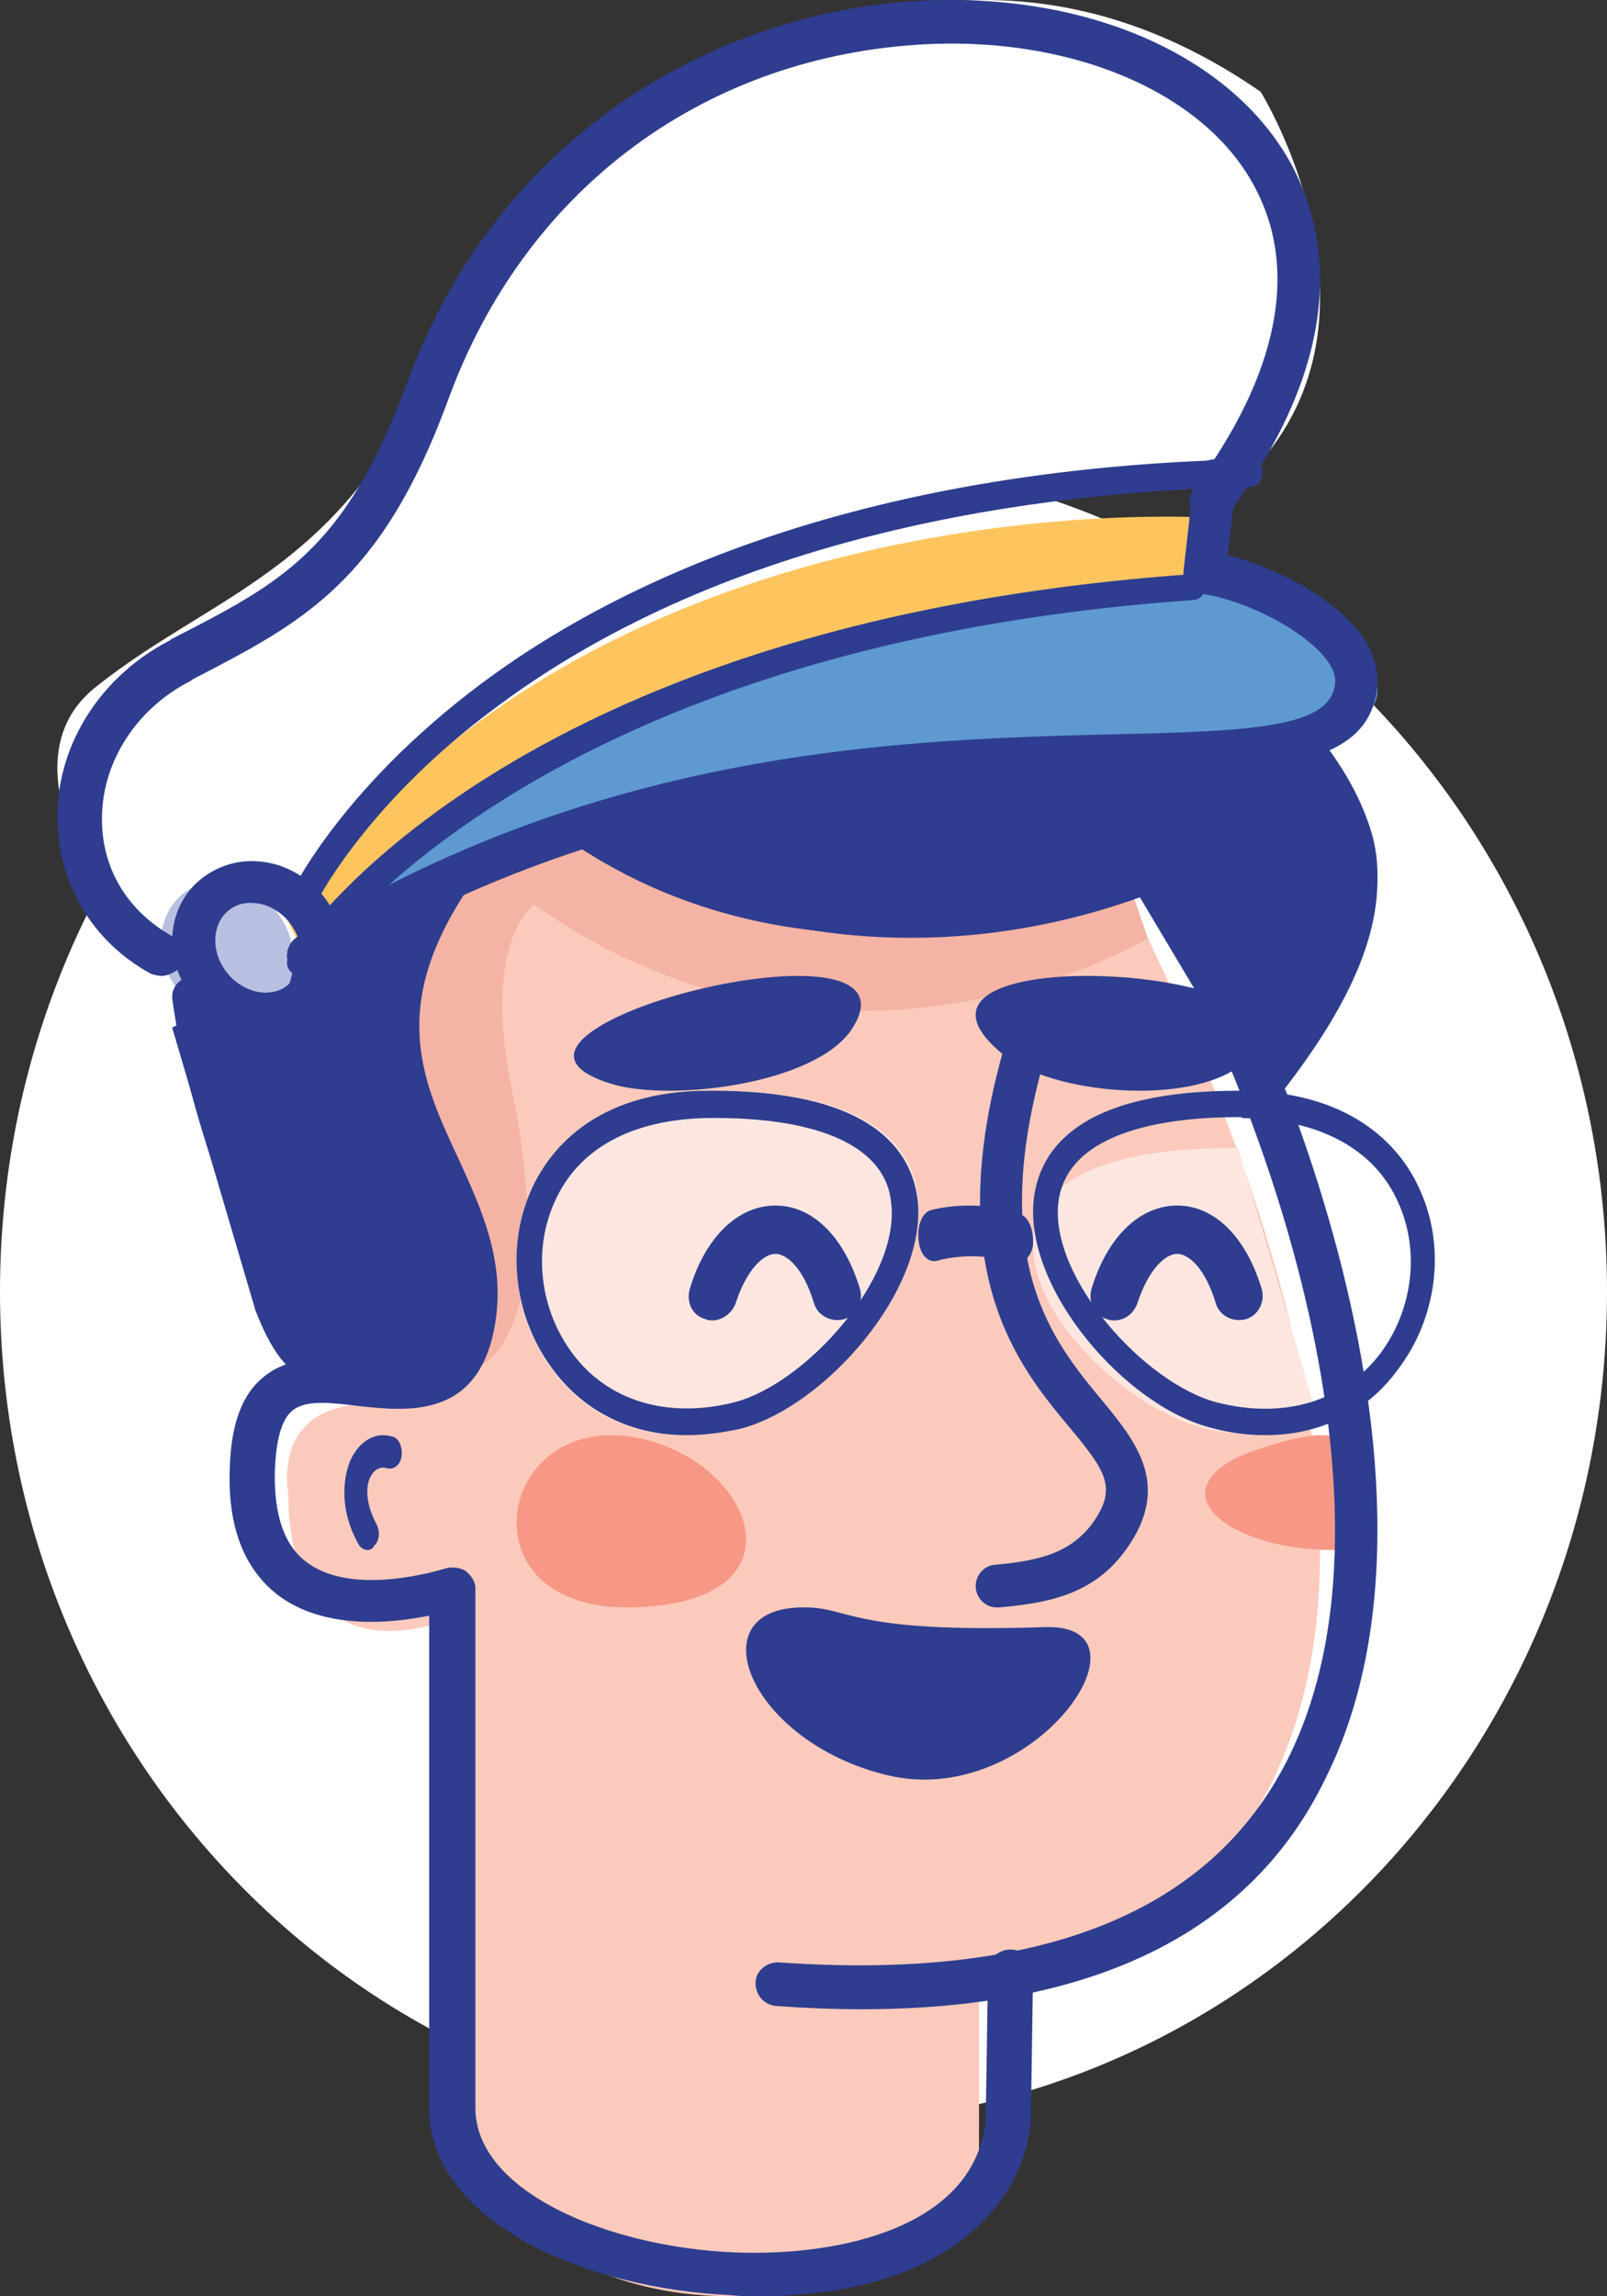 <svg width="28" height="40" viewBox="0 0 28 40" fill="none" xmlns="http://www.w3.org/2000/svg">
<rect x="0" y="0" width="28" height="40" fill="#333333" stroke="none"/>
<path d="M14 37C21.732 37 28 30.508 28 22.5C28 14.492 21.732 8 14 8C6.268 8 0 14.492 0 22.5C0 30.508 6.268 37 14 37Z" fill="white"/>
<path d="M19.766 15.854C19.766 15.854 15.247 18.398 10.172 15C10.172 15 6.335 15 8.164 20.701C8.164 20.701 9.545 24.712 6.765 24.47C4.649 24.285 5.026 26.03 5.026 26.03C5.026 26.03 4.847 29.484 8.2 28.073L8.164 36.039C7.985 41.499 17.041 40.682 17.058 37.395V34.721C17.076 34.758 28.374 33.495 19.766 15.854Z" fill="#FBCABC"/>
<path d="M20 16.35C20 16.35 14.662 19.543 9.307 15.758C9.307 15.758 8.372 16.368 8.929 19.041C9.451 21.588 9.325 24.297 7.366 23.974C7.366 23.974 5.676 15.292 9.558 14L19.659 15.345L20 16.35Z" fill="#F4B3A4"/>
<path d="M22.866 13C22.866 13 26.046 15.296 21.756 18.811L19.781 15.496C19.781 15.496 14.532 17.682 10.074 14.749L7.553 15.714C7.553 15.714 6.142 17.336 7.158 19.85C8.399 22.874 8.681 24.295 5.596 23.949C5.596 23.949 5.032 24.35 4.449 22.82L3 17.901L5.897 16.297C5.897 16.297 10.544 13.401 16.15 13.364C21.775 13.31 22.866 13 22.866 13Z" fill="#2E3D8F"/>
<path d="M3.848 15.752C3.013 16.261 1.926 15.96 1.479 15.093C0.974 14.075 0.644 12.774 1.673 11.964C3.887 10.193 6.392 9.872 7.907 5.255C7.907 5.255 14.587 -3.509 21.966 1.599C21.966 1.599 24.452 5.613 21.714 8.308C21.714 8.308 12.238 7.064 4.237 15.507L3.848 15.752Z" fill="white"/>
<path d="M21 9.016C21 9.016 10.255 8.32 5 16.018L5.504 17C5.504 17 10.255 10.963 20.838 10.624L21 9.016Z" fill="#FEC55F"/>
<path d="M4.667 17.607C5.171 17.272 5.263 16.532 4.874 15.956C4.484 15.38 3.76 15.184 3.256 15.52C2.752 15.855 2.66 16.594 3.049 17.171C3.439 17.747 4.163 17.943 4.667 17.607Z" fill="#B9BFE1"/>
<path d="M10.981 28C8.025 28.048 8.644 24.585 11.081 25.042C13.138 25.426 14.137 27.951 10.981 28Z" fill="#F69885"/>
<path d="M21.201 10C21.201 10 26.417 11.893 22.608 13.085C22.608 13.085 13.056 12.536 6 16C6 16.019 10.185 10.776 21.201 10Z" fill="#5E99D2"/>
<path d="M23.341 25.119C23.487 25.501 24.686 26.929 23.439 26.995C21.605 27.078 20.187 26.099 21.531 25.402C21.849 25.236 23.218 24.787 23.341 25.119Z" fill="#F69885"/>
<path d="M21.575 20L23 24.843C22.448 25.025 21.807 25.058 21.041 24.892C18.762 24.395 15.271 19.951 21.575 20Z" fill="#FDE6E0"/>
<path d="M12.335 19C18.796 18.939 15.225 24.274 12.864 24.871C8.424 26.025 7.252 19.042 12.335 19Z" fill="#FDE6E0"/>
<path d="M19.418 23C19.376 23 19.334 23 19.291 22.979C19.06 22.916 18.955 22.684 19.018 22.453C19.291 21.547 19.859 21 20.511 21C21.163 21 21.71 21.547 21.984 22.453C22.047 22.684 21.921 22.916 21.71 22.979C21.479 23.042 21.247 22.916 21.184 22.705C20.995 22.074 20.701 21.842 20.511 21.842C20.301 21.842 20.007 22.116 19.817 22.705C19.754 22.874 19.607 23 19.418 23Z" fill="#2E3D8F"/>
<path d="M12.418 23C12.376 23 12.334 23 12.291 22.979C12.06 22.916 11.955 22.684 12.018 22.453C12.291 21.547 12.859 21 13.511 21C14.163 21 14.71 21.547 14.984 22.453C15.047 22.684 14.921 22.916 14.71 22.979C14.479 23.042 14.248 22.916 14.184 22.705C13.995 22.074 13.701 21.842 13.511 21.842C13.301 21.842 13.007 22.116 12.817 22.705C12.754 22.874 12.586 23 12.418 23Z" fill="#2E3D8F"/>
<path d="M17.361 28C17.181 28 17.02 27.852 17.002 27.666C16.983 27.463 17.128 27.277 17.325 27.259C18.153 27.185 18.657 27.037 19.035 26.536C19.466 25.925 19.286 25.647 18.639 24.869C17.739 23.794 16.39 22.146 17.487 18.274C17.541 18.07 17.739 17.959 17.937 18.014C18.135 18.07 18.243 18.274 18.189 18.477C17.199 21.979 18.351 23.368 19.196 24.387C19.79 25.11 20.42 25.869 19.628 26.981C19.052 27.796 18.225 27.926 17.415 28C17.379 28 17.361 28 17.361 28Z" fill="#2E3D8F"/>
<path d="M10.707 18.896C11.748 19.183 14.19 18.878 14.831 17.943C16.312 15.733 7.504 17.979 10.707 18.896Z" fill="#2E3D8F"/>
<path d="M17.491 18.379C18.315 19.049 20.687 19.279 21.631 18.551C23.902 16.827 14.838 16.233 17.491 18.379Z" fill="#2E3D8F"/>
<path d="M22.05 25C21.74 25 21.431 24.963 21.105 24.872C19.627 24.505 17.84 22.468 18.012 20.89C18.115 20.009 18.819 18.982 21.654 19C23.682 19.019 24.473 20.101 24.747 20.743C25.194 21.734 25.04 22.963 24.352 23.862C23.82 24.596 22.995 25 22.05 25ZM21.586 19.459C20.434 19.459 18.596 19.661 18.441 20.945C18.286 22.248 19.936 24.101 21.208 24.431C22.376 24.725 23.407 24.413 24.043 23.587C24.61 22.835 24.747 21.808 24.369 20.963C23.957 20.009 22.977 19.496 21.654 19.477C21.637 19.459 21.603 19.459 21.586 19.459Z" fill="#2E3D8F"/>
<path d="M11.955 25C11.017 25 10.186 24.601 9.638 23.861C8.965 22.968 8.806 21.753 9.248 20.747C9.531 20.102 10.31 19 12.344 19C15.174 18.981 15.882 20.026 15.988 20.899C16.165 22.475 14.361 24.506 12.91 24.886C12.574 24.962 12.256 25 11.955 25ZM12.344 19.475C11.017 19.494 10.062 20.006 9.655 20.956C9.284 21.791 9.408 22.817 9.974 23.576C10.593 24.411 11.636 24.715 12.786 24.43C14.042 24.108 15.687 22.266 15.528 20.956C15.44 19.988 14.307 19.456 12.344 19.475Z" fill="#2E3D8F"/>
<path d="M17.722 22C17.699 22 17.676 22 17.653 22C17.241 21.852 16.714 21.852 16.324 21.963C16.164 22 16.026 21.852 16.003 21.593C15.981 21.334 16.072 21.113 16.233 21.076C16.691 20.965 17.286 20.965 17.767 21.15C17.928 21.187 18.019 21.445 17.997 21.704C17.974 21.852 17.859 22 17.722 22Z" fill="#2E3D8F"/>
<path d="M15.017 35C14.53 35 14.044 34.981 13.52 34.943C13.314 34.924 13.164 34.753 13.164 34.544C13.164 34.335 13.351 34.183 13.557 34.183C18.122 34.506 21.097 33.328 22.445 30.629C24.858 25.784 21.285 17.556 19.9 15.617C16.551 16.834 12.94 16.492 10.171 14.705C10.002 14.591 9.946 14.363 10.058 14.173C10.171 14.002 10.395 13.945 10.582 14.059C13.22 15.77 16.701 16.036 19.9 14.8C20.05 14.743 20.218 14.781 20.312 14.914C21.659 16.511 25.812 25.537 23.099 30.971C21.808 33.651 19.077 35 15.017 35Z" fill="#2E3D8F"/>
<path d="M13.191 40C13.053 40 12.896 40 12.739 39.981C10.187 39.87 7.478 38.695 7.478 36.719V28.144C6.83 28.275 5.731 28.387 4.926 27.846C4.278 27.399 3.964 26.634 4.003 25.59C4.023 24.808 4.219 24.285 4.592 23.987C5.083 23.577 5.75 23.67 6.339 23.726C7.282 23.838 7.713 23.838 7.851 22.869C7.969 22.03 7.615 21.266 7.262 20.464C6.614 19.066 5.888 17.5 7.419 15.17C7.537 15.002 7.772 14.946 7.969 15.058C8.145 15.17 8.204 15.394 8.086 15.58C6.791 17.593 7.36 18.842 7.988 20.184C8.381 21.042 8.793 21.937 8.636 22.999C8.381 24.733 7.105 24.584 6.241 24.491C5.77 24.435 5.338 24.379 5.103 24.565C4.906 24.714 4.808 25.087 4.789 25.628C4.769 26.411 4.965 26.97 5.397 27.25C6.104 27.734 7.321 27.454 7.753 27.324C7.871 27.287 8.008 27.305 8.106 27.361C8.204 27.436 8.283 27.548 8.283 27.66V36.719C8.283 38.173 10.58 39.142 12.798 39.236C14.702 39.31 16.979 38.77 17.175 36.943L17.215 34.333C17.215 34.128 17.391 33.96 17.607 33.96C17.823 33.96 18 34.128 18 34.333L17.961 36.962V36.98C17.804 38.416 16.469 40 13.191 40Z" fill="#2E3D8F"/>
<path d="M22.256 19C22.192 19 22.128 18.966 22.077 18.899C21.974 18.765 21.974 18.564 22.077 18.43C24.252 15.582 23.42 14.409 22.819 13.555C22.729 13.421 22.729 13.203 22.832 13.086C22.934 12.969 23.1 12.969 23.19 13.103C24.252 14.611 24.521 16.169 22.435 18.899C22.397 18.966 22.333 19 22.256 19Z" fill="#2E3D8F"/>
<path d="M5.568 24C5.398 24 5.25 23.909 5.186 23.781C3.956 21.266 3.256 19.225 3.002 17.403C2.981 17.202 3.129 17.02 3.362 17.002C3.596 16.983 3.808 17.111 3.829 17.311C4.083 19.079 4.762 21.029 5.971 23.49C6.056 23.672 5.95 23.891 5.737 23.964C5.674 23.982 5.61 24 5.568 24Z" fill="#2E3D8F"/>
<path d="M5.239 17C5.202 17 5.147 16.982 5.111 16.964C5.001 16.892 4.965 16.765 5.038 16.657C5.184 16.423 8.778 10.85 20.763 10.002C20.89 9.984 21 10.092 21 10.218C21 10.345 20.909 10.453 20.781 10.453C9.051 11.283 5.458 16.838 5.421 16.892C5.385 16.964 5.312 17 5.239 17Z" fill="#2E3D8F"/>
<path d="M4.63 18C4.091 18 3.552 17.716 3.236 17.202C2.79 16.474 2.994 15.569 3.701 15.179C4.054 14.984 4.444 14.948 4.853 15.072C5.225 15.197 5.56 15.445 5.764 15.8C6.21 16.527 6.006 17.432 5.299 17.823C5.095 17.947 4.853 18 4.63 18ZM3.887 16.847C4.128 17.237 4.593 17.397 4.928 17.219C5.262 17.024 5.355 16.563 5.113 16.172C5.002 15.977 4.816 15.835 4.612 15.764C4.426 15.711 4.221 15.711 4.072 15.8C3.738 15.977 3.645 16.456 3.887 16.847Z" fill="#2E3D8F"/>
<path d="M5.369 17C5.241 17 5.131 16.946 5.057 16.837C4.947 16.673 5.002 16.438 5.167 16.329C10.472 13.009 15.831 12.882 19.392 12.791C21.906 12.737 23.209 12.664 23.264 11.884C23.301 11.303 21.925 10.487 20.933 10.342C20.732 10.324 20.603 10.142 20.622 9.943L20.805 8.328C20.823 8.129 21.007 7.983 21.209 8.002C21.411 8.02 21.558 8.201 21.539 8.401L21.392 9.671C22.475 9.943 24.054 10.814 23.999 11.902C23.907 13.39 22.127 13.426 19.41 13.499C15.941 13.589 10.71 13.716 5.571 16.927C5.498 16.982 5.424 17 5.369 17Z" fill="#2E3D8F"/>
<path d="M5.227 16C5.19 16 5.153 16 5.134 15.981C5.022 15.922 4.966 15.787 5.022 15.651C5.059 15.574 5.899 13.772 8.38 11.913C10.656 10.208 14.836 8.155 21.758 8C21.888 8 22 8.097 22 8.232C22 8.368 21.907 8.484 21.776 8.484C18.045 8.562 12.727 9.298 8.697 12.281C6.272 14.063 5.451 15.845 5.432 15.864C5.395 15.942 5.32 16 5.227 16Z" fill="#2E3D8F"/>
<path d="M2.812 17C2.757 17 2.683 16.981 2.627 16.962C1.592 16.394 0.982 15.352 1 14.177C1.019 12.927 1.777 11.771 2.942 11.165L2.997 11.127C4.883 10.161 6.011 9.592 7.083 6.693C8.766 2.109 12.723 0.233 15.866 0.024C18.88 -0.184 21.487 0.953 22.522 2.904C23.151 4.117 23.483 6.144 21.394 8.967C21.265 9.137 21.043 9.175 20.876 9.043C20.71 8.91 20.673 8.683 20.802 8.512C22.263 6.542 22.633 4.723 21.875 3.283C21.006 1.597 18.621 0.593 15.94 0.782C12.168 1.048 9.117 3.359 7.804 6.978C6.64 10.142 5.271 10.843 3.367 11.828L3.312 11.866C2.387 12.339 1.795 13.249 1.777 14.215C1.758 15.105 2.202 15.863 3.016 16.318C3.201 16.413 3.256 16.64 3.164 16.829C3.071 16.924 2.942 17 2.812 17Z" fill="#2E3D8F"/>
<path d="M13.941 28.001C14.838 27.972 14.702 28.461 18.213 28.343C20.241 28.283 17.998 31.532 15.463 30.924C13.063 30.346 12.147 28.046 13.941 28.001Z" fill="#2E3D8F"/>
<path d="M6.402 27C6.337 27 6.273 26.956 6.241 26.889C5.919 26.312 5.967 25.757 6.112 25.424C6.273 25.091 6.547 24.936 6.837 25.025C6.949 25.047 7.014 25.202 6.998 25.358C6.981 25.513 6.869 25.602 6.756 25.579C6.627 25.535 6.515 25.602 6.45 25.735C6.37 25.89 6.37 26.201 6.563 26.556C6.627 26.689 6.611 26.845 6.515 26.933C6.498 26.978 6.45 27 6.402 27Z" fill="#2E3D8F"/>
</svg>
